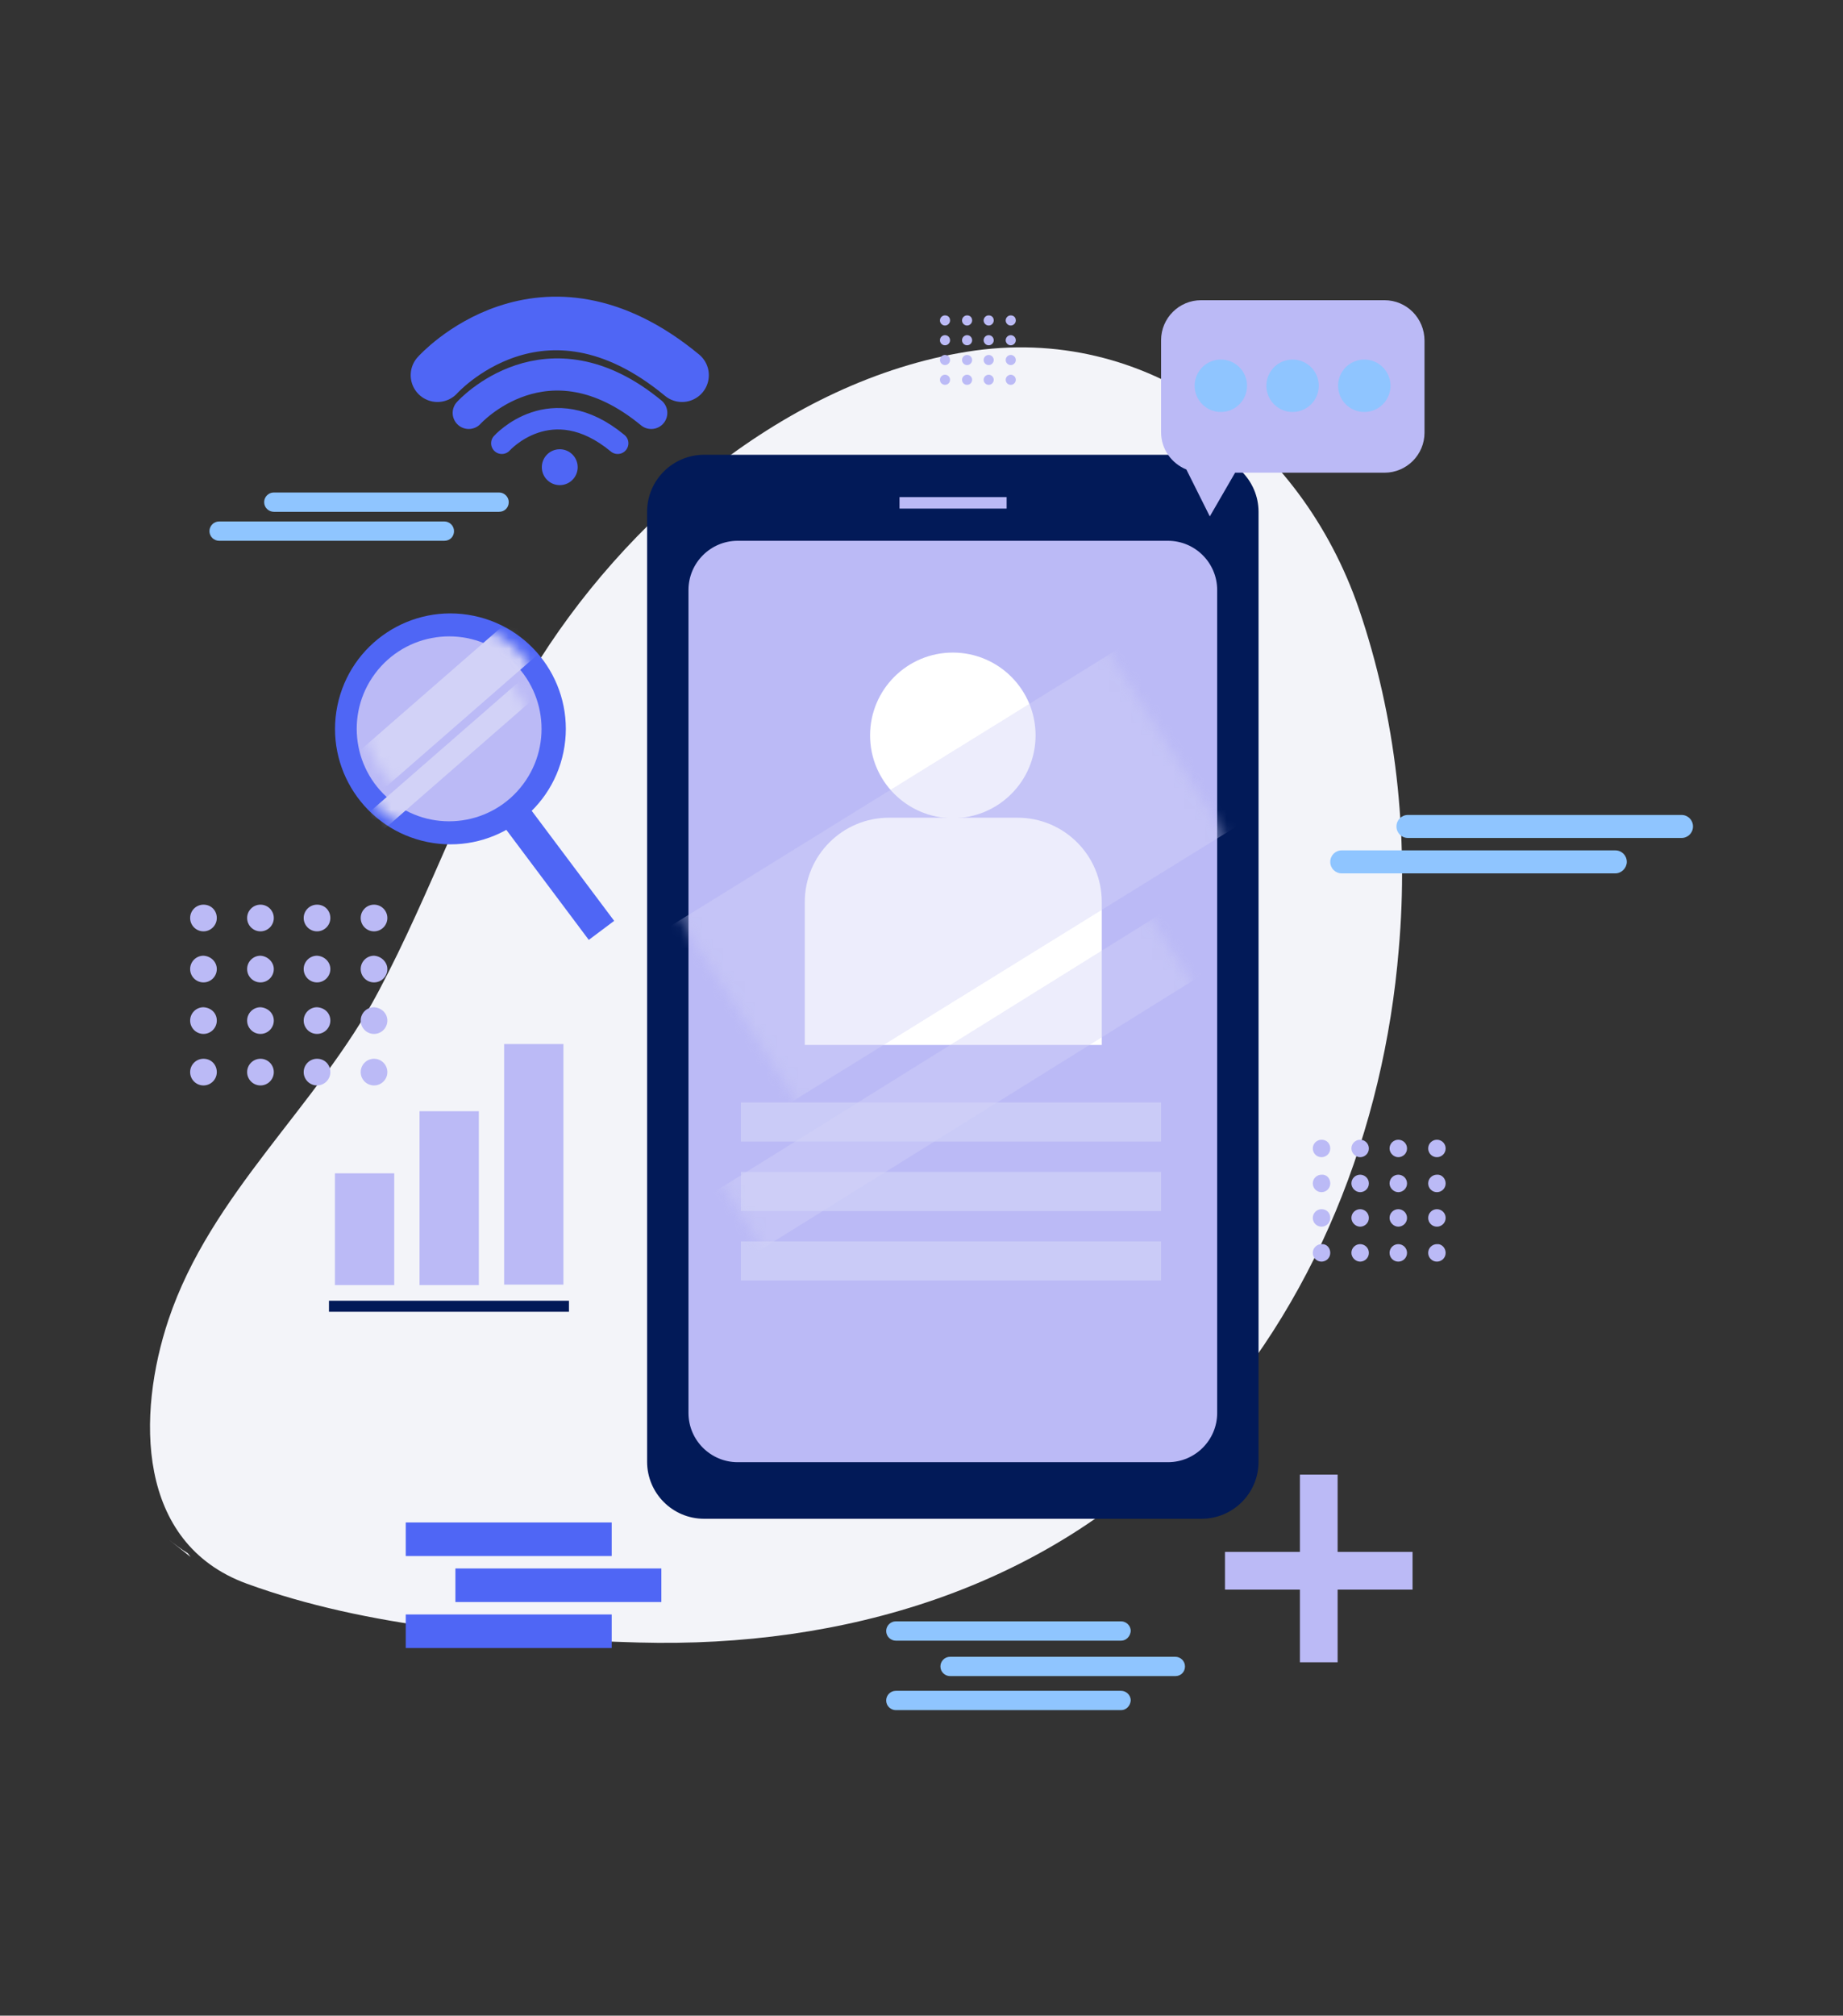<svg width="172" height="188" viewBox="0 0 172 188" fill="none" xmlns="http://www.w3.org/2000/svg">
<rect x="0" y="0" width="172" height="188" fill="#333333" stroke="none"/>
<mask id="mask0_63_3170" style="mask-type:alpha" maskUnits="userSpaceOnUse" x="0" y="0" width="172" height="188">
<rect width="172" height="188" fill="#D9D9D9"/>
</mask>
<g mask="url(#mask0_63_3170)">
<path d="M17.788 145.216C17.702 145.087 17.616 145.001 17.53 144.872C16.887 144.486 16.286 144.014 15.685 143.542L17.788 145.216Z" fill="#F3F4F9"/>
<path d="M126.808 56.746C121.445 41.172 107.072 30.102 90.254 32.805C73.392 35.508 58.204 48.508 49.58 62.796C49.408 63.053 49.28 63.353 49.108 63.611C43.745 72.878 40.313 83.09 35.293 92.529C29.672 103.126 19.676 111.321 15.728 123.077C12.768 131.915 12.682 143.928 23.022 147.704C34.306 151.823 47.692 152.852 59.62 153.196C78.669 153.711 97.633 148.176 111.019 134.103C122.69 121.875 129.168 105.271 130.541 88.538C131.485 77.812 130.284 66.915 126.808 56.746Z" fill="#F3F4F9"/>
<path d="M112.135 42.416H65.712C62.795 42.416 60.392 44.776 60.392 47.736V136.334C60.392 139.252 62.752 141.654 65.712 141.654H112.135C115.053 141.654 117.455 139.295 117.455 136.334V47.736C117.455 44.819 115.053 42.416 112.135 42.416Z" fill="#021A58"/>
<path d="M109.003 50.439H68.844C66.313 50.439 64.253 52.498 64.253 55.03V131.786C64.253 134.318 66.313 136.377 68.844 136.377H109.003C111.534 136.377 113.594 134.318 113.594 131.786V55.03C113.594 52.498 111.534 50.439 109.003 50.439Z" fill="#BBBAF6"/>
<path d="M93.944 46.363H83.947V47.436H93.944V46.363Z" fill="#BBBAF6"/>
<path d="M88.924 76.311C93.189 76.311 96.646 72.853 96.646 68.588C96.646 64.323 93.189 60.865 88.924 60.865C84.658 60.865 81.201 64.323 81.201 68.588C81.201 72.853 84.658 76.311 88.924 76.311Z" fill="white"/>
<path d="M102.781 97.463H75.108V84.119C75.108 79.786 78.626 76.268 82.96 76.268H94.973C99.306 76.268 102.824 79.786 102.824 84.119V97.463H102.781Z" fill="white"/>
<path d="M108.359 102.826H69.144V106.473H108.359V102.826Z" fill="#CACBF7"/>
<path d="M108.359 109.304H69.144V112.951H108.359V109.304Z" fill="#CACBF7"/>
<path d="M108.359 115.783H69.144V119.43H108.359V115.783Z" fill="#CACBF7"/>
<path d="M52.586 70.143C53.779 64.317 50.024 58.626 44.198 57.433C38.371 56.239 32.681 59.994 31.487 65.821C30.293 71.647 34.049 77.338 39.875 78.531C45.701 79.725 51.392 75.969 52.586 70.143Z" fill="#4F66F5"/>
<path d="M48.821 73.145C51.674 69.331 50.896 63.927 47.082 61.073C43.269 58.22 37.864 58.998 35.011 62.812C32.157 66.625 32.936 72.03 36.749 74.883C40.563 77.737 45.968 76.959 48.821 73.145Z" fill="#BBBAF6"/>
<path d="M49.339 75.246L46.97 77.022L54.949 87.663L57.318 85.887L49.339 75.246Z" fill="#4F66F5"/>
<mask id="mask1_63_3170" style="mask-type:luminance" maskUnits="userSpaceOnUse" x="33" y="58" width="18" height="18">
<path d="M50.941 66.222C50.536 61.422 46.397 57.78 41.697 58.086C36.996 58.392 33.514 62.53 33.919 67.329C34.324 72.129 38.462 75.771 43.163 75.465C47.863 75.159 51.345 71.021 50.941 66.222Z" fill="white"/>
</mask>
<g mask="url(#mask1_63_3170)">
<path d="M47.771 57.644L30.587 72.615L33.318 75.745L50.502 60.773L47.771 57.644Z" fill="#D2D2F7"/>
</g>
<mask id="mask2_63_3170" style="mask-type:luminance" maskUnits="userSpaceOnUse" x="32" y="60" width="18" height="18">
<path d="M49.656 68.602C49.251 63.802 45.112 60.16 40.412 60.465C35.712 60.771 32.23 64.91 32.634 69.709C33.039 74.508 37.178 78.151 41.878 77.845C46.578 77.539 50.061 73.401 49.656 68.602Z" fill="white"/>
</mask>
<g mask="url(#mask2_63_3170)">
<path d="M51.012 61.335L33.805 76.332L35.187 77.916L52.394 62.919L51.012 61.335Z" fill="#D2D2F7"/>
</g>
<path d="M53.098 121.318H30.702V122.347H53.098V121.318Z" fill="#021A58"/>
<path d="M36.794 109.433H31.259V119.859H36.794V109.433Z" fill="#BBBAF6"/>
<path d="M44.688 103.641H39.154V119.859H44.688V103.641Z" fill="#BBBAF6"/>
<path d="M52.583 97.377H47.048V119.816H52.583V97.377Z" fill="#BBBAF6"/>
<path d="M52.24 45.248C53.164 45.248 53.913 44.499 53.913 43.575C53.913 42.65 53.164 41.901 52.24 41.901C51.316 41.901 50.567 42.65 50.567 43.575C50.567 44.499 51.316 45.248 52.24 45.248Z" fill="#4F66F5"/>
<path d="M46.834 41.343C46.834 41.343 51.425 36.195 57.646 41.343" stroke="#4F66F5" stroke-width="2" stroke-miterlimit="10" stroke-linecap="round" stroke-linejoin="round"/>
<path d="M43.745 38.512C43.745 38.512 50.996 30.446 60.778 38.512" stroke="#4F66F5" stroke-width="3" stroke-miterlimit="10" stroke-linecap="round" stroke-linejoin="round"/>
<path d="M40.828 34.993C40.828 34.993 50.524 24.139 63.653 34.993" stroke="#4F66F5" stroke-width="5" stroke-miterlimit="10" stroke-linecap="round" stroke-linejoin="round"/>
<path d="M129.211 28H112.092C110.033 28 108.359 29.673 108.359 31.733V40.314C108.359 41.901 109.346 43.231 110.719 43.789L112.907 48.165L115.267 44.089H129.211C131.27 44.089 132.944 42.416 132.944 40.356V31.776C132.944 29.673 131.27 28 129.211 28Z" fill="#BBBAF6"/>
<path d="M113.937 38.426C115.287 38.426 116.382 37.331 116.382 35.98C116.382 34.63 115.287 33.535 113.937 33.535C112.586 33.535 111.491 34.63 111.491 35.98C111.491 37.331 112.586 38.426 113.937 38.426Z" fill="#8FC5FF"/>
<path d="M120.63 38.426C121.981 38.426 123.076 37.331 123.076 35.98C123.076 34.63 121.981 33.535 120.63 33.535C119.279 33.535 118.185 34.63 118.185 35.98C118.185 37.331 119.279 38.426 120.63 38.426Z" fill="#8FC5FF"/>
<path d="M127.323 38.426C128.674 38.426 129.769 37.331 129.769 35.98C129.769 34.63 128.674 33.535 127.323 33.535C125.972 33.535 124.877 34.63 124.877 35.98C124.877 37.331 125.972 38.426 127.323 38.426Z" fill="#8FC5FF"/>
<path d="M57.088 141.998H37.867V145.13H57.088V141.998Z" fill="#4F66F5"/>
<path d="M57.088 150.579H37.867V153.711H57.088V150.579Z" fill="#4F66F5"/>
<path d="M61.722 146.288H42.501V149.42H61.722V146.288Z" fill="#4F66F5"/>
<path d="M131.828 144.744H124.835V137.536H121.317V144.744H114.323V148.262H121.317V155.041H124.835V148.262H131.828V144.744Z" fill="#BBBAF6"/>
<g opacity="0.41">
<mask id="mask3_63_3170" style="mask-type:luminance" maskUnits="userSpaceOnUse" x="53" y="43" width="85" height="97">
<path d="M87.981 44.595L55.32 64.679C53.261 65.945 52.718 68.757 54.111 70.947L96.323 137.349C97.716 139.539 100.523 140.291 102.582 139.025L135.244 118.94C137.302 117.674 137.845 114.863 136.453 112.673L94.24 46.27C92.848 44.08 90.04 43.329 87.981 44.595Z" fill="white"/>
</mask>
<g mask="url(#mask3_63_3170)">
<path d="M118.742 51.618L49.284 94.593L59.912 111.415L129.37 68.44L118.742 51.618Z" fill="#D2D2F7"/>
</g>
<mask id="mask4_63_3170" style="mask-type:luminance" maskUnits="userSpaceOnUse" x="43" y="47" width="85" height="97">
<path d="M78.619 48.514L45.958 68.598C43.899 69.864 43.357 72.676 44.749 74.866L86.962 141.268C88.354 143.458 91.161 144.21 93.22 142.944L125.882 122.859C127.941 121.593 128.483 118.782 127.091 116.592L84.878 50.189C83.486 47.999 80.678 47.248 78.619 48.514Z" fill="white"/>
</mask>
<g mask="url(#mask4_63_3170)">
<path d="M124.565 75.136L54.705 118.605L58.358 124.419L128.218 80.95L124.565 75.136Z" fill="#D2D2F7"/>
</g>
</g>
<path d="M124.148 107.116C124.148 107.588 123.762 107.931 123.333 107.931C122.861 107.931 122.518 107.545 122.518 107.116C122.518 106.644 122.904 106.301 123.333 106.301C123.805 106.301 124.148 106.644 124.148 107.116Z" fill="#BBBAF6"/>
<path d="M127.751 107.116C127.751 107.588 127.365 107.931 126.936 107.931C126.507 107.931 126.121 107.545 126.121 107.116C126.121 106.644 126.507 106.301 126.936 106.301C127.365 106.301 127.751 106.644 127.751 107.116Z" fill="#BBBAF6"/>
<path d="M131.313 107.116C131.313 107.588 130.926 107.931 130.497 107.931C130.068 107.931 129.682 107.545 129.682 107.116C129.682 106.644 130.068 106.301 130.497 106.301C130.926 106.301 131.313 106.644 131.313 107.116Z" fill="#BBBAF6"/>
<path d="M134.917 107.116C134.917 107.588 134.531 107.931 134.102 107.931C133.63 107.931 133.287 107.545 133.287 107.116C133.287 106.644 133.673 106.301 134.102 106.301C134.531 106.301 134.917 106.644 134.917 107.116Z" fill="#BBBAF6"/>
<path d="M124.148 110.377C124.148 110.849 123.762 111.192 123.333 111.192C122.861 111.192 122.518 110.806 122.518 110.377C122.518 109.905 122.904 109.562 123.333 109.562C123.805 109.519 124.148 109.905 124.148 110.377Z" fill="#BBBAF6"/>
<path d="M127.751 110.377C127.751 110.849 127.365 111.192 126.936 111.192C126.507 111.192 126.121 110.806 126.121 110.377C126.121 109.905 126.507 109.562 126.936 109.562C127.365 109.562 127.751 109.905 127.751 110.377Z" fill="#BBBAF6"/>
<path d="M131.313 110.377C131.313 110.849 130.926 111.192 130.497 111.192C130.068 111.192 129.682 110.806 129.682 110.377C129.682 109.905 130.068 109.562 130.497 109.562C130.926 109.562 131.313 109.905 131.313 110.377Z" fill="#BBBAF6"/>
<path d="M134.917 110.377C134.917 110.849 134.531 111.192 134.102 111.192C133.63 111.192 133.287 110.806 133.287 110.377C133.287 109.905 133.673 109.562 134.102 109.562C134.531 109.519 134.917 109.905 134.917 110.377Z" fill="#BBBAF6"/>
<path d="M124.148 113.595C124.148 114.067 123.762 114.41 123.333 114.41C122.861 114.41 122.518 114.024 122.518 113.595C122.518 113.123 122.904 112.78 123.333 112.78C123.805 112.78 124.148 113.123 124.148 113.595Z" fill="#BBBAF6"/>
<path d="M127.751 113.595C127.751 114.067 127.365 114.41 126.936 114.41C126.507 114.41 126.121 114.024 126.121 113.595C126.121 113.123 126.507 112.78 126.936 112.78C127.365 112.78 127.751 113.123 127.751 113.595Z" fill="#BBBAF6"/>
<path d="M131.313 113.595C131.313 114.067 130.926 114.41 130.497 114.41C130.068 114.41 129.682 114.024 129.682 113.595C129.682 113.123 130.068 112.78 130.497 112.78C130.926 112.78 131.313 113.123 131.313 113.595Z" fill="#BBBAF6"/>
<path d="M134.917 113.595C134.917 114.067 134.531 114.41 134.102 114.41C133.63 114.41 133.287 114.024 133.287 113.595C133.287 113.123 133.673 112.78 134.102 112.78C134.531 112.78 134.917 113.123 134.917 113.595Z" fill="#BBBAF6"/>
<path d="M124.148 116.856C124.148 117.327 123.762 117.671 123.333 117.671C122.861 117.671 122.518 117.285 122.518 116.856C122.518 116.384 122.904 116.04 123.333 116.04C123.805 115.997 124.148 116.384 124.148 116.856Z" fill="#BBBAF6"/>
<path d="M127.751 116.855C127.751 117.327 127.365 117.671 126.936 117.671C126.507 117.671 126.121 117.284 126.121 116.855C126.121 116.383 126.507 116.04 126.936 116.04C127.365 116.04 127.751 116.383 127.751 116.855Z" fill="#BBBAF6"/>
<path d="M130.497 117.671C130.948 117.671 131.313 117.306 131.313 116.855C131.313 116.405 130.948 116.04 130.497 116.04C130.047 116.04 129.682 116.405 129.682 116.855C129.682 117.306 130.047 117.671 130.497 117.671Z" fill="#BBBAF6"/>
<path d="M134.917 116.855C134.917 117.327 134.531 117.671 134.102 117.671C133.63 117.671 133.287 117.284 133.287 116.855C133.287 116.383 133.673 116.04 134.102 116.04C134.531 115.997 134.917 116.383 134.917 116.855Z" fill="#BBBAF6"/>
<path d="M88.666 29.888C88.666 30.145 88.452 30.36 88.194 30.36C87.937 30.36 87.722 30.145 87.722 29.888C87.722 29.631 87.937 29.416 88.194 29.416C88.452 29.416 88.666 29.588 88.666 29.888Z" fill="#BBBAF6"/>
<path d="M90.726 29.888C90.726 30.145 90.511 30.36 90.254 30.36C89.996 30.36 89.782 30.145 89.782 29.888C89.782 29.631 89.996 29.416 90.254 29.416C90.511 29.416 90.726 29.588 90.726 29.888Z" fill="#BBBAF6"/>
<path d="M92.742 29.888C92.742 30.145 92.528 30.36 92.27 30.36C92.013 30.36 91.798 30.145 91.798 29.888C91.798 29.631 92.013 29.416 92.27 29.416C92.528 29.416 92.742 29.588 92.742 29.888Z" fill="#BBBAF6"/>
<path d="M94.801 29.888C94.801 30.145 94.587 30.36 94.329 30.36C94.072 30.36 93.857 30.145 93.857 29.888C93.857 29.631 94.072 29.416 94.329 29.416C94.587 29.416 94.801 29.588 94.801 29.888Z" fill="#BBBAF6"/>
<path d="M88.194 32.205C88.455 32.205 88.666 31.994 88.666 31.733C88.666 31.472 88.455 31.261 88.194 31.261C87.933 31.261 87.722 31.472 87.722 31.733C87.722 31.994 87.933 32.205 88.194 32.205Z" fill="#BBBAF6"/>
<path d="M90.254 32.205C90.514 32.205 90.726 31.994 90.726 31.733C90.726 31.472 90.514 31.261 90.254 31.261C89.993 31.261 89.782 31.472 89.782 31.733C89.782 31.994 89.993 32.205 90.254 32.205Z" fill="#BBBAF6"/>
<path d="M92.742 31.733C92.742 31.99 92.528 32.205 92.27 32.205C92.013 32.205 91.798 31.99 91.798 31.733C91.798 31.476 92.013 31.261 92.27 31.261C92.528 31.261 92.742 31.476 92.742 31.733Z" fill="#BBBAF6"/>
<path d="M94.801 31.733C94.801 31.99 94.587 32.205 94.329 32.205C94.072 32.205 93.857 31.99 93.857 31.733C93.857 31.476 94.072 31.261 94.329 31.261C94.587 31.261 94.801 31.476 94.801 31.733Z" fill="#BBBAF6"/>
<path d="M88.666 33.578C88.666 33.835 88.452 34.05 88.194 34.05C87.937 34.05 87.722 33.835 87.722 33.578C87.722 33.32 87.937 33.106 88.194 33.106C88.452 33.106 88.666 33.32 88.666 33.578Z" fill="#BBBAF6"/>
<path d="M90.726 33.578C90.726 33.835 90.511 34.05 90.254 34.05C89.996 34.05 89.782 33.835 89.782 33.578C89.782 33.32 89.996 33.106 90.254 33.106C90.511 33.106 90.726 33.32 90.726 33.578Z" fill="#BBBAF6"/>
<path d="M92.742 33.578C92.742 33.835 92.528 34.05 92.27 34.05C92.013 34.05 91.798 33.835 91.798 33.578C91.798 33.32 92.013 33.106 92.27 33.106C92.528 33.106 92.742 33.32 92.742 33.578Z" fill="#BBBAF6"/>
<path d="M94.801 33.578C94.801 33.835 94.587 34.05 94.329 34.05C94.072 34.05 93.857 33.835 93.857 33.578C93.857 33.32 94.072 33.106 94.329 33.106C94.587 33.106 94.801 33.32 94.801 33.578Z" fill="#BBBAF6"/>
<path d="M88.194 35.895C88.455 35.895 88.666 35.683 88.666 35.423C88.666 35.162 88.455 34.951 88.194 34.951C87.933 34.951 87.722 35.162 87.722 35.423C87.722 35.683 87.933 35.895 88.194 35.895Z" fill="#BBBAF6"/>
<path d="M90.254 35.895C90.514 35.895 90.726 35.683 90.726 35.423C90.726 35.162 90.514 34.951 90.254 34.951C89.993 34.951 89.782 35.162 89.782 35.423C89.782 35.683 89.993 35.895 90.254 35.895Z" fill="#BBBAF6"/>
<path d="M92.742 35.423C92.742 35.68 92.528 35.895 92.27 35.895C92.013 35.895 91.798 35.68 91.798 35.423C91.798 35.165 92.013 34.951 92.27 34.951C92.528 34.951 92.742 35.165 92.742 35.423Z" fill="#BBBAF6"/>
<path d="M94.801 35.423C94.801 35.68 94.587 35.895 94.329 35.895C94.072 35.895 93.857 35.68 93.857 35.423C93.857 35.165 94.072 34.951 94.329 34.951C94.587 34.951 94.801 35.165 94.801 35.423Z" fill="#BBBAF6"/>
<path d="M20.233 85.621C20.233 86.308 19.675 86.865 18.989 86.865C18.302 86.865 17.745 86.308 17.745 85.621C17.745 84.934 18.302 84.377 18.989 84.377C19.718 84.377 20.233 84.934 20.233 85.621Z" fill="#BBBAF6"/>
<path d="M25.553 85.621C25.553 86.308 24.995 86.865 24.309 86.865C23.622 86.865 23.064 86.308 23.064 85.621C23.064 84.935 23.622 84.377 24.309 84.377C24.995 84.377 25.553 84.935 25.553 85.621Z" fill="#BBBAF6"/>
<path d="M30.83 85.621C30.83 86.308 30.273 86.865 29.586 86.865C28.9 86.865 28.342 86.308 28.342 85.621C28.342 84.935 28.9 84.377 29.586 84.377C30.315 84.377 30.83 84.935 30.83 85.621Z" fill="#BBBAF6"/>
<path d="M36.151 85.621C36.151 86.308 35.593 86.865 34.906 86.865C34.22 86.865 33.662 86.308 33.662 85.621C33.662 84.935 34.22 84.377 34.906 84.377C35.593 84.377 36.151 84.935 36.151 85.621Z" fill="#BBBAF6"/>
<path d="M20.233 90.383C20.233 91.07 19.675 91.628 18.989 91.628C18.302 91.628 17.745 91.07 17.745 90.383C17.745 89.697 18.302 89.139 18.989 89.139C19.718 89.182 20.233 89.74 20.233 90.383Z" fill="#BBBAF6"/>
<path d="M25.553 90.383C25.553 91.07 24.995 91.628 24.309 91.628C23.622 91.628 23.064 91.07 23.064 90.383C23.064 89.697 23.622 89.139 24.309 89.139C24.995 89.182 25.553 89.74 25.553 90.383Z" fill="#BBBAF6"/>
<path d="M30.83 90.383C30.83 91.07 30.273 91.628 29.586 91.628C28.9 91.628 28.342 91.07 28.342 90.383C28.342 89.697 28.9 89.139 29.586 89.139C30.315 89.182 30.83 89.74 30.83 90.383Z" fill="#BBBAF6"/>
<path d="M36.151 90.383C36.151 91.07 35.593 91.628 34.906 91.628C34.22 91.628 33.662 91.07 33.662 90.383C33.662 89.697 34.22 89.139 34.906 89.139C35.593 89.182 36.151 89.74 36.151 90.383Z" fill="#BBBAF6"/>
<path d="M20.233 95.189C20.233 95.875 19.675 96.433 18.989 96.433C18.302 96.433 17.745 95.875 17.745 95.189C17.745 94.502 18.302 93.945 18.989 93.945C19.718 93.987 20.233 94.502 20.233 95.189Z" fill="#BBBAF6"/>
<path d="M25.553 95.189C25.553 95.875 24.995 96.433 24.309 96.433C23.622 96.433 23.064 95.875 23.064 95.189C23.064 94.502 23.622 93.945 24.309 93.945C24.995 93.987 25.553 94.502 25.553 95.189Z" fill="#BBBAF6"/>
<path d="M30.83 95.189C30.83 95.875 30.273 96.433 29.586 96.433C28.9 96.433 28.342 95.875 28.342 95.189C28.342 94.502 28.9 93.945 29.586 93.945C30.315 93.987 30.83 94.502 30.83 95.189Z" fill="#BBBAF6"/>
<path d="M36.151 95.189C36.151 95.875 35.593 96.433 34.906 96.433C34.22 96.433 33.662 95.875 33.662 95.189C33.662 94.502 34.22 93.945 34.906 93.945C35.593 93.987 36.151 94.502 36.151 95.189Z" fill="#BBBAF6"/>
<path d="M20.233 99.994C20.233 100.681 19.675 101.238 18.989 101.238C18.302 101.238 17.745 100.681 17.745 99.994C17.745 99.308 18.302 98.75 18.989 98.75C19.718 98.75 20.233 99.308 20.233 99.994Z" fill="#BBBAF6"/>
<path d="M25.553 99.994C25.553 100.681 24.995 101.238 24.309 101.238C23.622 101.238 23.064 100.681 23.064 99.994C23.064 99.308 23.622 98.75 24.309 98.75C24.995 98.75 25.553 99.308 25.553 99.994Z" fill="#BBBAF6"/>
<path d="M30.83 99.994C30.83 100.681 30.273 101.238 29.586 101.238C28.9 101.238 28.342 100.681 28.342 99.994C28.342 99.308 28.9 98.75 29.586 98.75C30.315 98.75 30.83 99.308 30.83 99.994Z" fill="#BBBAF6"/>
<path d="M36.151 99.994C36.151 100.681 35.593 101.238 34.906 101.238C34.22 101.238 33.662 100.681 33.662 99.994C33.662 99.308 34.22 98.75 34.906 98.75C35.593 98.75 36.151 99.308 36.151 99.994Z" fill="#BBBAF6"/>
<path d="M46.577 47.736H25.553C25.081 47.736 24.652 47.35 24.652 46.835C24.652 46.363 25.038 45.934 25.553 45.934H46.577C47.049 45.934 47.478 46.32 47.478 46.835C47.478 47.35 47.092 47.736 46.577 47.736Z" fill="#8FC5FF"/>
<path d="M41.471 50.439H20.448C19.976 50.439 19.547 50.053 19.547 49.538C19.547 49.066 19.933 48.637 20.448 48.637H41.471C41.943 48.637 42.372 49.023 42.372 49.538C42.372 50.053 41.986 50.439 41.471 50.439Z" fill="#8FC5FF"/>
<path d="M109.689 156.328H88.666C88.194 156.328 87.765 155.942 87.765 155.427C87.765 154.955 88.151 154.526 88.666 154.526H109.689C110.161 154.526 110.59 154.912 110.59 155.427C110.59 155.942 110.204 156.328 109.689 156.328Z" fill="#8FC5FF"/>
<path d="M104.627 159.503H83.604C83.132 159.503 82.703 159.117 82.703 158.602C82.703 158.13 83.089 157.701 83.604 157.701H104.627C105.099 157.701 105.528 158.087 105.528 158.602C105.485 159.117 105.099 159.503 104.627 159.503Z" fill="#8FC5FF"/>
<path d="M104.627 153.024H83.604C83.132 153.024 82.703 152.638 82.703 152.123C82.703 151.651 83.089 151.222 83.604 151.222H104.627C105.099 151.222 105.528 151.608 105.528 152.123C105.485 152.638 105.099 153.024 104.627 153.024Z" fill="#8FC5FF"/>
<path d="M156.928 78.156H131.399C130.799 78.156 130.327 77.684 130.327 77.083C130.327 76.482 130.799 76.01 131.399 76.01H156.928C157.528 76.01 158 76.482 158 77.083C158 77.684 157.528 78.156 156.928 78.156Z" fill="#8FC5FF"/>
<path d="M150.749 81.459H125.221C124.62 81.459 124.148 80.987 124.148 80.387C124.148 79.786 124.62 79.314 125.221 79.314H150.749C151.35 79.314 151.822 79.786 151.822 80.387C151.822 80.944 151.35 81.459 150.749 81.459Z" fill="#8FC5FF"/>
</g>
</svg>
